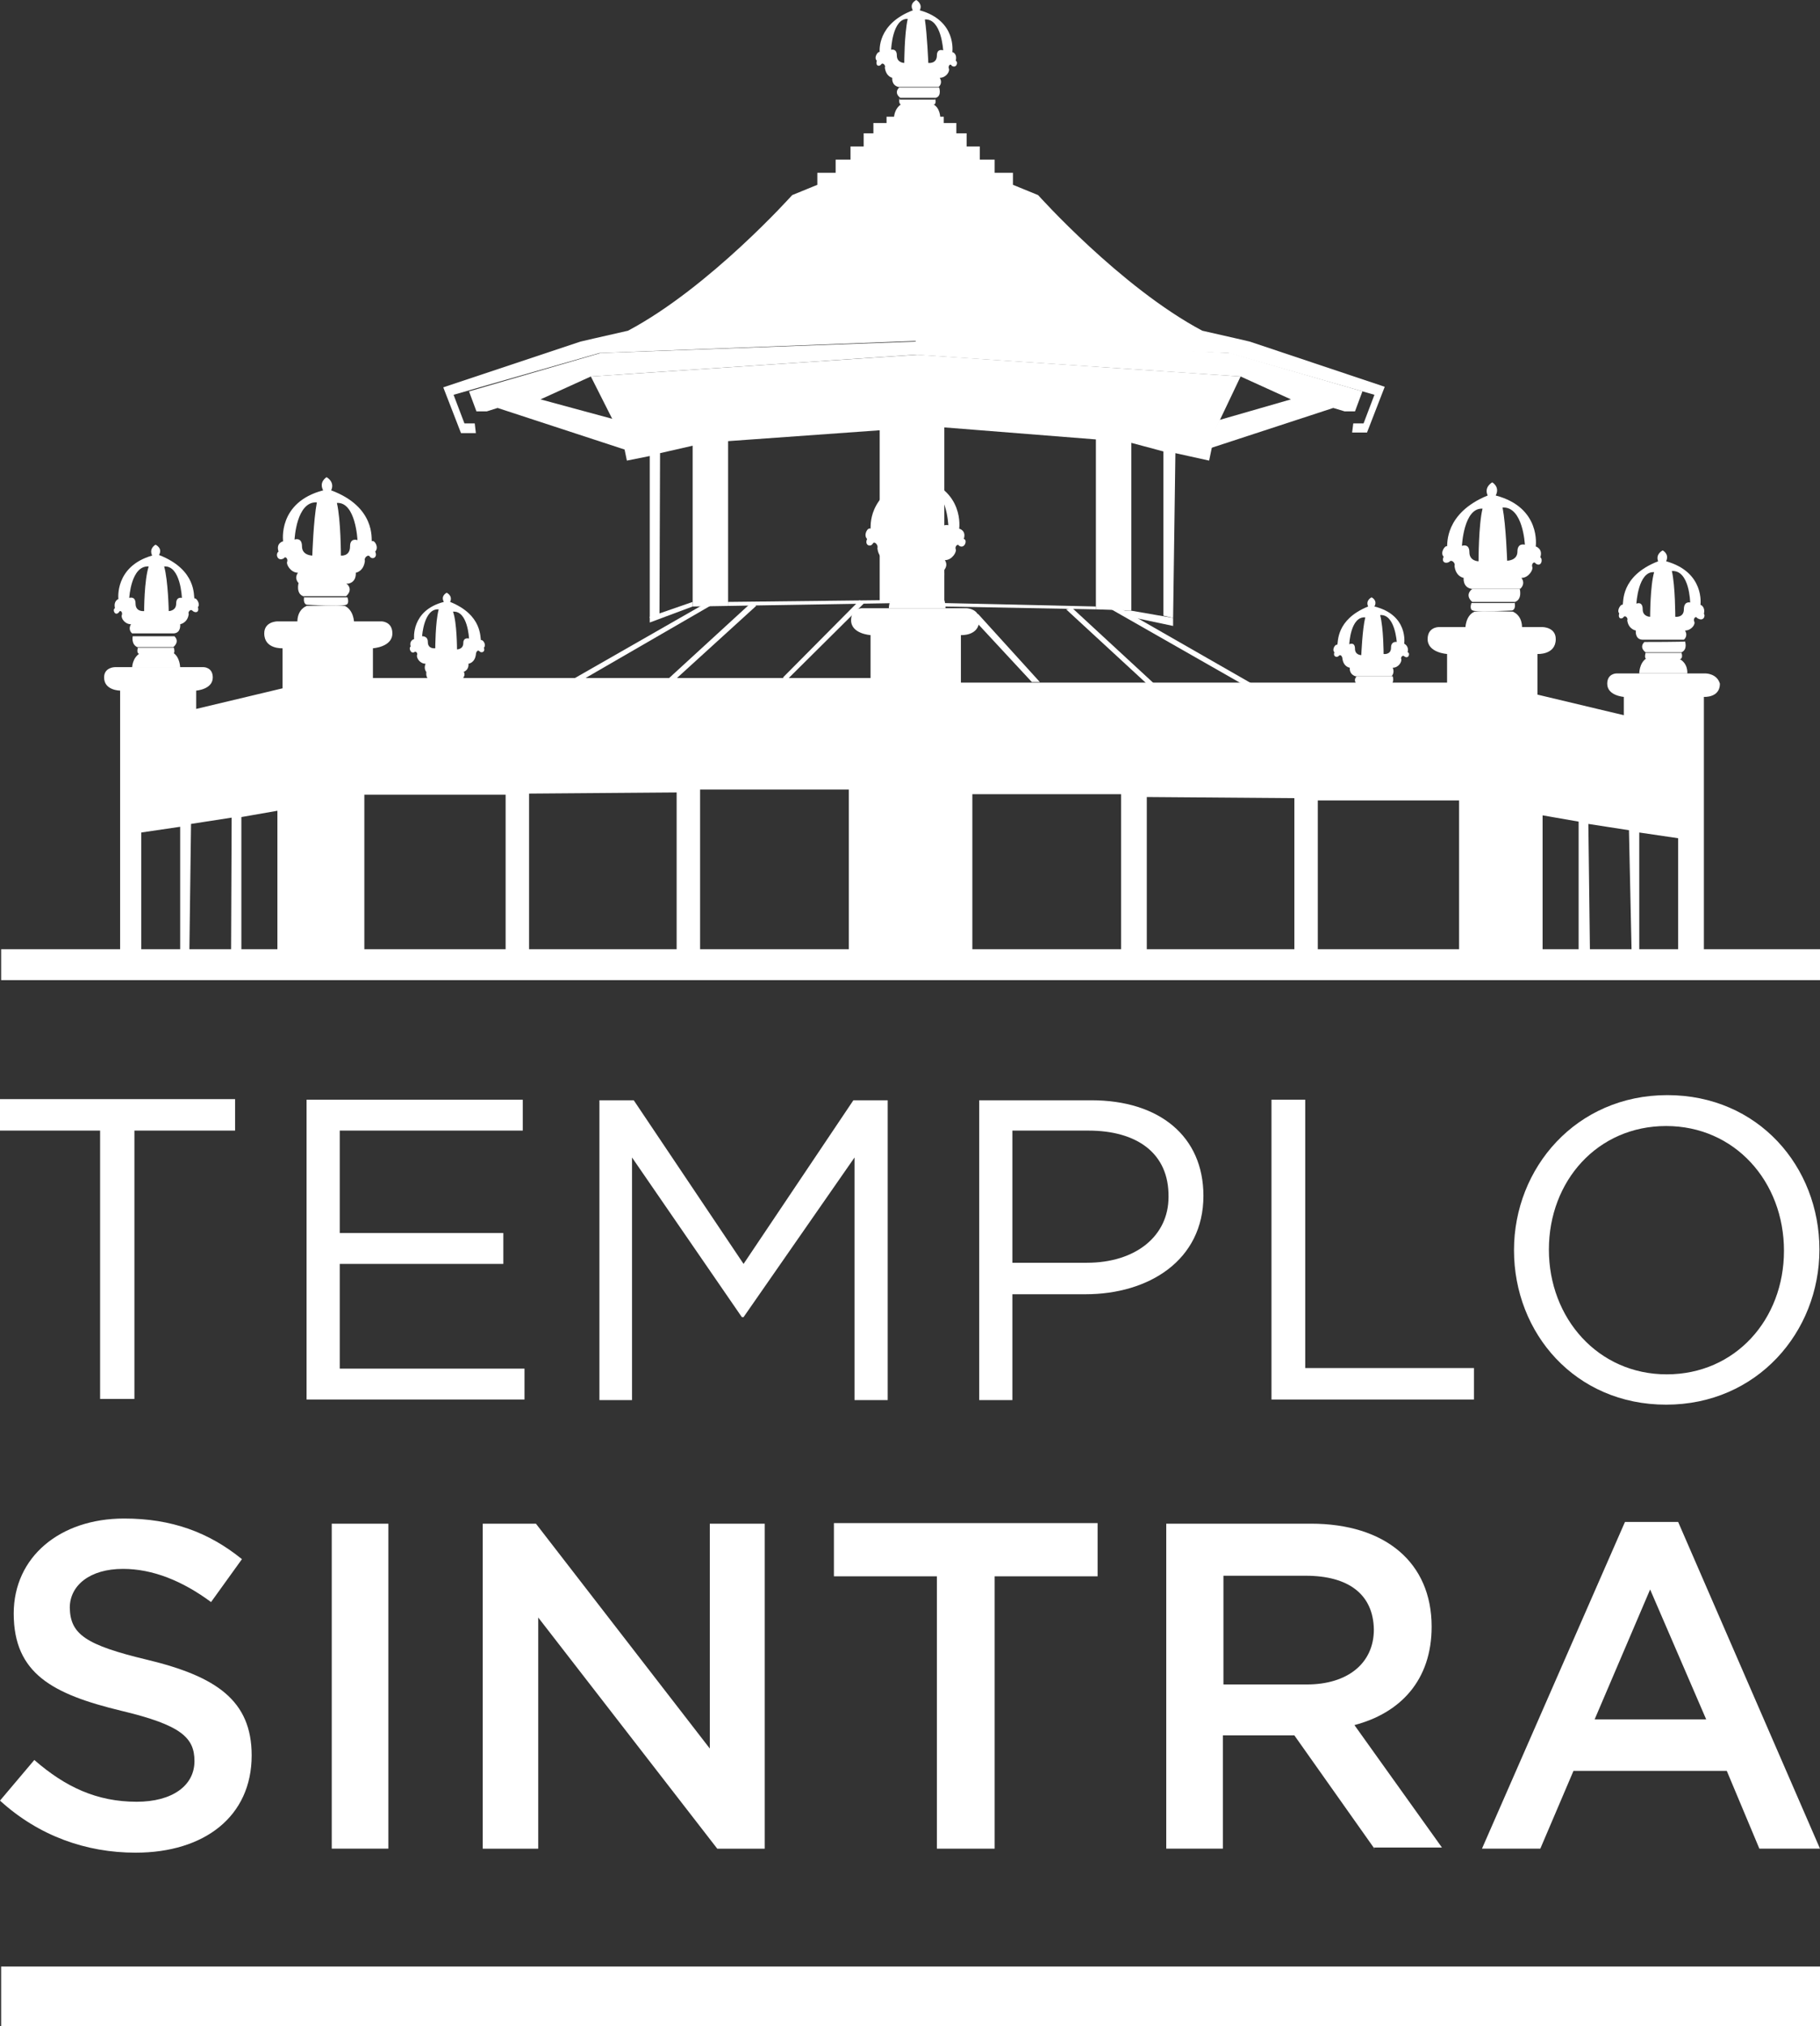 <?xml version="1.0" encoding="utf-8"?>
<!-- Generator: Adobe Illustrator 22.1.0, SVG Export Plug-In . SVG Version: 6.00 Build 0)  -->
<svg version="1.1" id="Capa_1" xmlns="http://www.w3.org/2000/svg" xmlns:xlink="http://www.w3.org/1999/xlink" x="0px" y="0px"
	 viewBox="0 0 318.2 354.1" style="enable-background:new 0 0 318.2 354.1;" xml:space="preserve">
<rect x="0" y="0" width="318.2" height="354.1" fill="#333333" stroke="none"/>
<style type="text/css">
	.st0{fill:#FFFFFF;}
</style>
<g>
	<g id="Techo_1_">
		<polygon class="st0" points="98.4,120.8 97.9,120 122.9,105.7 124.5,105.7 		"/>
		<polygon class="st0" points="116.6,120.1 115.9,119.5 131.5,105.2 132.2,105.9 		"/>
		<polygon class="st0" points="137.4,119 136.9,118.4 150.3,104.9 151,105.5 		"/>
		<polygon class="st0" points="217.1,119.5 194.3,106.5 194.8,105.7 218.9,119.5 		"/>
		<polygon class="st0" points="200.5,119.5 186.4,106.5 187.5,106.3 201.8,119.5 		"/>
		<polygon class="st0" points="180.4,119.2 170.1,108.1 171,107.3 181.8,119.2 		"/>
		<path class="st0" d="M80.7,118.8L80.7,118.8c0,0,0.3,0.8-0.2,1s-5,0-5,0s-0.5,0-0.3-1l0,0H80.7z"/>
		<path class="st0" d="M80.9,117.2c0.8,0.8-0.2,1.6-0.2,1.6l0,0h-5.5l0,0c-1-0.3-0.6-1.6-0.6-1.6l0,0H80.9L80.9,117.2z"/>
		<path class="st0" d="M71.8,113c-0.3-1.1,0.6-1.3,0.6-1.3s-0.6-5,5.2-6.5c-0.6-1.1,0.5-1.6,0.5-1.6s1.1,0.5,0.6,1.6
			c5.7,2.3,5.2,6.3,5.4,6.7c0.3-0.2,1,0.8,0.5,1.3c0.3,0.8-0.5,1-0.8,0.6c-0.3-0.3-0.6,0.2-0.6,0.6c-0.2,1.5-1.3,1.6-1.3,1.6
			s0.2,1.1-1,1.5l0,0h-6.3l0,0c0,0-0.6-0.5-0.2-1.5c-1,0-1.6-1-1.5-1.5c0.2-0.3-0.2-0.8-0.5-0.5C71.8,114.3,71.4,113.2,71.8,113z
			 M79.9,113.5c0,0,1.1,0,1.1-1.1c0-1.1,1-0.8,1-0.8s-0.2-4.9-2.8-4.7C79.9,108.8,79.9,113.5,79.9,113.5z M74.8,112.2
			c0,1.3,1.3,1.1,1.3,1.1s0-4.5,0.6-6.8c-2.6-0.2-2.9,4.7-2.9,4.7S74.8,111.1,74.8,112.2z"/>
		<path class="st0" d="M80.9,117.2L80.9,117.2L80.9,117.2L80.9,117.2L80.9,117.2z"/>
		<path class="st0" d="M237.4,119.8L237.4,119.8c0-0.2-0.3,0.8,0.2,1c0.5,0.2,5,0,5,0s0.5,0,0.3-1.1v0.2L237.4,119.8L237.4,119.8z"
			/>
		<path class="st0" d="M237.2,118.2c-0.8,0.8,0.2,1.6,0.2,1.6l0,0h5.5l0,0c1-0.3,0.6-1.6,0.6-1.6l0,0H237.2L237.2,118.2z"/>
		<path class="st0" d="M246.1,114c0.3-1.1-0.6-1.5-0.6-1.5s0.8-5-5.2-6.5c0.6-1.1-0.5-1.6-0.5-1.6s-1.1,0.5-0.6,1.6
			c-5.7,2.3-5.2,6.3-5.4,6.7c-0.3-0.2-1,0.8-0.5,1.3c-0.3,0.8,0.5,1,0.8,0.6c0.3-0.3,0.6,0.2,0.6,0.5c0.2,1.5,1.3,1.6,1.3,1.6
			s-0.2,1.1,1,1.5l0,0h6.3l0,0c0,0,0.6-0.6,0.2-1.5c1,0,1.6-1,1.5-1.5c-0.2-0.3,0.3-0.8,0.5-0.5C246.3,115.3,246.6,114.1,246.1,114z
			 M238,114.5c0,0-1.1,0-1.1-1.1c0-1.3-1-0.8-1-0.8s0.2-4.9,2.8-4.7C238.2,109.8,238,114.5,238,114.5z M243.2,113.2
			c0,1.3-1.3,1.1-1.3,1.1s0-4.5-0.6-6.8c2.6-0.2,2.9,4.7,2.9,4.7S243.2,112,243.2,113.2z"/>
		<path class="st0" d="M237.2,118L237.2,118L237.2,118C237.2,118.2,237.2,118.2,237.2,118C237.2,118.2,237.2,118.2,237.2,118z"/>
		<path class="st0" d="M286.6,117.7h8.4c0,0,0.2-1.8-1.5-2.6c-0.8,0-4.5-0.2-5.7,0C286.6,115.9,286.6,117.7,286.6,117.7z"/>
		<path class="st0" d="M287.7,114.1L287.7,114.1c0,0-0.3,1,0.2,1.1c0.5,0.2,5.8,0,5.8,0s0.6,0,0.3-1.1l0,0H287.7z"/>
		<path class="st0" d="M287.5,112.2c-1,1,0.2,1.8,0.2,1.8l0,0h6.3l0,0c1.1-0.5,0.6-1.9,0.6-1.9l0,0
			C294.7,112.2,287.5,112.2,287.5,112.2z"/>
		<path class="st0" d="M297.9,107.3c0.3-1.3-0.6-1.6-0.6-1.6s0.8-5.7-6-7.6c0.6-1.3-0.6-1.9-0.6-1.9s-1.3,0.6-0.8,1.9
			c-6.7,2.6-6,7.3-6.2,7.6c-0.3-0.2-1.1,1-0.6,1.5c-0.3,1,0.5,1.1,0.8,0.6c0.3-0.3,0.8,0.3,0.6,0.6c0.2,1.6,1.5,1.8,1.5,1.8
			s-0.2,1.5,1.1,1.6l0,0h7.3l0,0c0,0,0.8-0.6,0.2-1.6c1.1,0,1.9-1.1,1.6-1.6c-0.2-0.5,0.3-1,0.5-0.6
			C297.9,108.8,298.2,107.5,297.9,107.3z M288.5,107.8c0,0-1.3,0-1.3-1.3c0-1.5-1.1-1-1.1-1s0.3-5.7,3.1-5.5
			C288.5,102.4,288.5,107.8,288.5,107.8z M294.4,106.5c0,1.5-1.5,1.3-1.5,1.3s0-5.4-0.6-8c3.1-0.2,3.2,5.5,3.2,5.5
			S294.4,105,294.4,106.5z"/>
		<path class="st0" d="M287.4,112L287.4,112L287.4,112C287.5,112.2,287.5,112.2,287.4,112C287.5,112,287.5,112,287.4,112z"/>
		<path class="st0" d="M256.2,109.8h9.9c0,0,0.2-2.1-1.6-2.9c-0.8,0-5.4-0.2-6.7,0C256.2,107.6,256.2,109.8,256.2,109.8z"/>
		<path class="st0" d="M257.3,105.4L257.3,105.4c0-0.2-0.5,1.1,0.2,1.3c0.6,0.3,6.8,0,6.8,0s0.8,0,0.5-1.5v0.2L257.3,105.4
			L257.3,105.4z"/>
		<path class="st0" d="M257.2,103.1c-1.1,1.1,0.2,2.1,0.2,2.1l0,0h7.5l0,0c1.3-0.5,0.8-2.3,0.8-2.3l0,0h-8.4V103.1z"/>
		<path class="st0" d="M269.3,97.4c0.5-1.5-0.8-1.9-0.8-1.9s1-6.8-7-8.9c0.8-1.5-0.6-2.3-0.6-2.3s-1.5,0.8-0.8,2.3
			c-7.6,3.1-7,8.6-7.1,8.9c-0.3-0.3-1.3,1.1-0.6,1.8c-0.5,1.1,0.6,1.3,1.1,0.8c0.3-0.3,1,0.3,0.8,0.8c0.2,1.9,1.6,2.1,1.6,2.1
			s-0.2,1.6,1.3,1.9l0,0h8.6l0,0c0,0,1-0.8,0.2-1.9c1.3,0,2.1-1.5,1.9-1.9c-0.2-0.5,0.3-1.1,0.6-0.6
			C269.5,99.2,269.8,97.7,269.3,97.4z M258.5,98.1c0,0-1.6,0-1.6-1.6s-1.3-1.1-1.3-1.1s0.3-6.7,3.6-6.5
			C258.5,91.7,258.5,98.1,258.5,98.1z M265.3,96.4c0,1.6-1.8,1.6-1.8,1.6s-0.2-6.2-0.8-9.3c3.6-0.2,3.9,6.5,3.9,6.5
			S265.3,94.8,265.3,96.4z"/>
		<path class="st0" d="M257.2,103.1L257.2,103.1L257.2,103.1C257.2,103.1,257.3,103.1,257.2,103.1L257.2,103.1z"/>
		<polygon class="st0" points="215.1,61.7 160.2,58.9 160.1,59.7 160.1,59.7 160.1,59.7 160.1,59.7 105,61.7 82,68.4 83.3,71.9 
			85.1,71.9 87,71.3 109.3,78.6 108.9,73.7 94.5,69.8 103.3,65.8 160.1,62 216.9,65.8 225.7,69.8 213.2,73.4 212,75.8 211.4,78.4 
			233.1,71.3 235.1,71.9 236.9,71.9 238.2,68.4 		"/>
		<path class="st0" d="M218.5,59.7c0,0-3.4-0.8-8.3-1.9c-14.3-7.6-28.7-23.7-28.7-23.7l-4.4-1.8v-2.1h-3.2v-2.3h-2.6v-2.3H169v-2.3
			h-1.8v-1.8H165v-1.1h-5h-5v1.1h-2.3v1.8H151v2.3h-2.3v2.3h-2.6v2.3h-3.2v2.1l-4.4,1.8c0,0-14.4,16.1-28.7,23.7
			c-4.9,1.1-8.3,1.9-8.3,1.9l-24,8l3.1,8h2.6L83,74h-1.8l-1.9-5l25.5-7.3l55-2.1l55,2.1l25.5,7.3l-1.9,5h-1.8l-0.2,1.6h2.6l3.1-8
			L218.5,59.7z"/>
		<path class="st0" d="M156.3,20.6h8.1c0,0,0-1.8-1.3-2.4c-0.6,0-4.4-0.2-5.5,0C156.3,19,156.3,20.6,156.3,20.6z"/>
		<path class="st0" d="M157.3,17.2L157.3,17.2c0-0.2-0.3,0.8,0.2,1.1c0.5,0.2,5.7,0,5.7,0s0.6,0,0.3-1.1v0.2h-6.2V17.2z"/>
		<path class="st0" d="M157.2,15.3c-1,1,0.2,1.8,0.2,1.8l0,0h6.2l0,0c1.1-0.3,0.6-1.8,0.6-1.8l0,0H157.2z"/>
		<path class="st0" d="M167.1,10.6c0.3-1.3-0.6-1.5-0.6-1.5s0.8-5.5-5.7-7.3c0.6-1.1-0.6-1.8-0.6-1.8s-1.3,0.6-0.6,1.8
			c-6.3,2.4-5.8,7.1-5.8,7.3c-0.3-0.2-1.1,1-0.5,1.5c-0.3,1,0.5,1.1,0.8,0.6c0.3-0.3,0.8,0.3,0.6,0.6c0.2,1.6,1.3,1.8,1.3,1.8
			s-0.2,1.3,1.1,1.6l0,0h7l0,0c0,0,0.8-0.6,0.2-1.6c1.1,0,1.8-1.1,1.6-1.6c-0.2-0.5,0.3-1,0.5-0.5C167.2,12,167.6,10.9,167.1,10.6z
			 M158.1,11c0,0-1.3,0-1.3-1.3s-1-1-1-1s0.2-5.5,2.9-5.4C158.1,6,158.1,11,158.1,11z M163.8,9.7c0,1.5-1.5,1.3-1.5,1.3
			s-0.2-5-0.6-7.6c2.9-0.2,3.2,5.4,3.2,5.4S163.8,8.4,163.8,9.7z"/>
		<path class="st0" d="M157.2,15.3L157.2,15.3L157.2,15.3L157.2,15.3L157.2,15.3z"/>
		<path class="st0" d="M298.2,117.7h-15.6c0,0-1.6,0-1.6,1.8c0,2.1,2.9,2.3,2.9,2.3l0,0v3.2l-15.1-3.6v-0.6v-6.5l0,0
			c0,0,3.2,0.2,3.2-2.6c0-2.1-2.3-2.1-2.3-2.1h-18.2c0,0-1.9,0-1.9,2.1c0,2.4,3.4,2.6,3.4,2.6l0,0v5H168v-1.5v-6.8l0,0
			c0,0,3.2,0.2,3.2-2.6c0-2.1-2.3-2.1-2.3-2.1h-18.2c0,0-1.9,0-1.9,2.1c0,2.4,3.4,2.6,3.4,2.6l0,0v7.5h-87v-5.2l0,0
			c0,0,3.4-0.2,3.4-2.6c0-2.1-1.9-2.1-1.9-2.1H48.5c0,0-2.3,0-2.3,2.1c0,2.8,3.2,2.6,3.2,2.6l0,0v6.5v0.5l-15.1,3.6v-3.2l0,0
			c0,0,2.9-0.2,2.9-2.3c0-1.8-1.6-1.8-1.6-1.8H20.1c0,0-1.9,0-1.9,1.8c0,2.3,2.8,2.3,2.8,2.3l0,0v5.5v40.3h2.8v0.6l26.3,1v-0.8h3.9
			h11.2v-0.3l18.5,0.2l-20-0.5v-27.8h24.7v28.4h4.1v-28.6l25.8-0.2v28.7H101l51.5,0.3l15.7,0.8V168h1.8v-29.2h26v29.1h4.5v-28.6
			l25.8,0.2v28.3h4.1v-27.9h24.7v27.8h-1.6v0.3h11.2h3.9v1.1l26.5-1v-0.6h2.8v-40.3v-5.4l0,0c0,0,2.8,0.2,2.8-2.3
			C300.2,117.7,298.2,117.7,298.2,117.7z M31.5,167.1h-6.8v-21.6l6.8-1V167.1z M40.4,166.9h-7.3l0.3-22.9l7.1-1.1L40.4,166.9z
			 M48.5,167.1l-6.3,0.2v-24.5l6.3-1.1V167.1z M148.4,167.2h-26V138h26V167.2z M276,168.2l-6.3-0.2v-25.5l6.3,1.1V168.2z M278,168.2
			l-0.3-24.2l7.1,1.1l0.5,23.1H278z M293.4,167.9h-6.8v-22.4l6.8,1V167.9z"/>
		<polygon class="st0" points="113.6,79.7 113.6,108 115.3,107.5 115.4,79.2 121.1,77.9 121.1,106 127.3,105.9 127.3,92.4 
			127.3,77.1 153.8,75.2 153.8,105.2 158.5,105 165.1,105.4 165.1,74.7 191.6,76.8 191.6,92.7 191.6,106.5 197.8,106.7 197.8,77.4 
			203.4,78.9 203.4,107.6 205.1,108 205.5,79.2 211.4,80.5 212.5,75.2 197.9,70.8 160.6,69 160.4,69 160.4,69 123.1,70.8 
			108.5,75.2 109.6,80.5 		"/>
		<polygon class="st0" points="169.7,168.4 195.5,168.4 195.5,168 169.7,168.2 		"/>
		<polygon class="st0" points="200,168.4 225.8,168.4 225.8,167.9 200,168 		"/>
		<polygon class="st0" points="229.9,167.9 229.9,168.4 253,167.7 253,167.7 		"/>
		<polygon class="st0" points="92.2,167.4 100.7,167.4 92.2,167.2 		"/>
		<polygon class="st0" points="88.2,167.4 88.2,167.2 83.5,167.2 		"/>
		<polygon class="st0" points="113.6,107.8 113.6,108.8 121.1,106 121.1,106 121.1,105.2 		"/>
		<polygon class="st0" points="127.3,105.9 157.3,105.4 153.8,104.9 127.3,105.2 		"/>
		<polyline class="st0" points="205.1,109.4 205.1,108 197.6,106.7 196.5,106.7 196.1,107.5 		"/>
		<polygon class="st0" points="165.1,106 191.6,106.5 191.6,106 165.1,105.4 		"/>
		<polygon class="st0" points="209.6,65.3 160.4,62 160.4,62 110.9,65.3 103.3,65.8 108.5,76.1 122.9,71.3 160.1,69.7 160.1,69.7 
			197.6,71.3 212,76.1 216.9,65.8 		"/>
		<path class="st0" d="M155.4,106.3h9.9c0,0,0.2-2.1-1.6-2.9c-0.8,0-5.4-0.2-6.7,0C155.4,104.2,155.4,106.3,155.4,106.3z"/>
		<path class="st0" d="M156.7,102.1L156.7,102.1c0-0.2-0.5,1.1,0.2,1.3c0.6,0.3,6.8,0,6.8,0s0.8,0,0.5-1.5v0.2L156.7,102.1
			L156.7,102.1z"/>
		<path class="st0" d="M156.5,99.8c-1.1,1.1,0.2,2.1,0.2,2.1l0,0h7.5l0,0c1.3-0.5,0.8-2.3,0.8-2.3l0,0
			C165,99.8,156.5,99.8,156.5,99.8z"/>
		<path class="st0" d="M168.5,94.2c0.5-1.5-0.8-1.8-0.8-1.8s1-6.8-7-8.9c0.8-1.5-0.6-2.3-0.6-2.3s-1.5,0.8-0.8,2.3
			c-7.8,3.1-7,8.6-7.1,8.9c-0.5-0.3-1.3,1.1-0.6,1.8c-0.5,1.1,0.6,1.5,1,0.8c0.3-0.5,1,0.3,0.8,0.8c0.2,1.9,1.6,2.1,1.6,2.1
			s-0.2,1.6,1.3,1.9l0,0h8.6l0,0c0,0,1-0.8,0.3-1.9c1.3,0,2.1-1.5,1.9-1.9s0.3-1.1,0.6-0.6C168.7,96,169.2,94.3,168.5,94.2z
			 M157.6,94.7c0,0-1.6,0.2-1.6-1.6c0-1.6-1.3-1.1-1.3-1.1s0.3-6.7,3.6-6.5C157.6,88.5,157.6,94.7,157.6,94.7z M164.5,93
			c0,1.6-1.8,1.6-1.8,1.6s0-6.2-0.8-9.3c3.6-0.2,3.9,6.5,3.9,6.5S164.5,91.4,164.5,93z"/>
		<path class="st0" d="M156.3,99.7L156.3,99.7L156.3,99.7C156.5,99.8,156.5,99.8,156.3,99.7C156.5,99.7,156.3,99.7,156.3,99.7z"/>
		<path class="st0" d="M268.7,151"/>
		<path class="st0" d="M31.5,116.7h-8.4c0,0,0-1.8,1.5-2.6c0.8,0,4.5-0.2,5.7,0C31.5,114.9,31.5,116.7,31.5,116.7z"/>
		<path class="st0" d="M30.4,113.2L30.4,113.2c0,0,0.3,1-0.2,1.1c-0.5,0.2-5.8,0-5.8,0s-0.6,0-0.3-1.1l0,0H30.4z"/>
		<path class="st0" d="M30.5,111.2c1,1-0.2,1.9-0.2,1.9l0,0H24l0,0c-1.1-0.5-0.8-1.9-0.8-1.9l0,0H30.5z"/>
		<path class="st0" d="M20.1,106.3c-0.3-1.3,0.6-1.6,0.6-1.6S20,99,26.6,97.1c-0.6-1.3,0.6-1.9,0.6-1.9s1.3,0.6,0.6,1.8
			c6.7,2.6,6,7.3,6.2,7.6c0.3-0.2,1.1,1,0.6,1.5c0.3,1-0.5,1.1-1,0.6c-0.3-0.3-0.8,0.3-0.6,0.6c-0.2,1.6-1.5,1.8-1.5,1.8
			s0.2,1.5-1.1,1.6l0,0h-7.3l0,0c0,0-0.8-0.6-0.2-1.6c-1.1,0-1.8-1.1-1.6-1.6s-0.3-1-0.5-0.5C20.1,107.8,19.6,106.5,20.1,106.3z
			 M29.5,106.8c0,0,1.3,0,1.3-1.3s1-1,1-1s-0.2-5.7-3.1-5.5C29.4,101.5,29.5,106.8,29.5,106.8z M23.7,105.5c0,1.5,1.5,1.3,1.5,1.3
			s0-5.4,0.8-7.8c-3.1-0.2-3.4,5.5-3.4,5.5S23.7,104.1,23.7,105.5z"/>
		<path class="st0" d="M30.5,111.1L30.5,111.1L30.5,111.1C30.5,111.2,30.5,111.2,30.5,111.1C30.5,111.2,30.5,111.2,30.5,111.1z"/>
		<path class="st0" d="M61.9,108.8H52c0,0-0.2-2.1,1.6-2.9c0.8,0,5.4-0.2,6.7,0C61.9,106.7,61.9,108.8,61.9,108.8z"/>
		<path class="st0" d="M60.7,104.4L60.7,104.4c0-0.2,0.5,1.1-0.2,1.3c-0.6,0.3-6.8,0-6.8,0s-0.8,0-0.5-1.5v0.2L60.7,104.4
			L60.7,104.4z"/>
		<path class="st0" d="M60.7,102.1c1.1,1.1-0.2,2.1-0.2,2.1l0,0h-7.5l0,0c-1.3-0.5-0.8-2.3-0.8-2.3l0,0h8.4V102.1z"/>
		<path class="st0" d="M48.7,96.4c-0.5-1.5,0.8-1.8,0.8-1.8s-1-6.8,7-8.9c-0.8-1.5,0.6-2.3,0.6-2.3s1.5,0.8,0.8,2.3
			c7.8,2.9,7,8.6,7.1,8.9c0.5-0.3,1.3,1.1,0.6,1.8c0.5,1.1-0.6,1.5-1,0.8c-0.3-0.3-1,0.3-0.8,0.8c-0.2,1.9-1.6,2.1-1.6,2.1
			s0.2,1.6-1.3,1.9l0,0h-8.6l0,0c0,0-1-0.8-0.2-1.9c-1.3,0-2.1-1.5-1.9-1.9c0.2-0.5-0.3-1.1-0.6-0.6C48.5,98.2,48.1,96.8,48.7,96.4z
			 M59.6,97.1c0,0,1.6,0.2,1.6-1.6c0-1.6,1.3-1.1,1.3-1.1s-0.3-6.7-3.6-6.5C59.6,90.9,59.6,97.1,59.6,97.1z M52.8,95.5
			c0,1.6,1.8,1.6,1.8,1.6s0.2-6.2,0.8-9.3c-3.6-0.2-3.9,6.5-3.9,6.5S52.8,93.8,52.8,95.5z"/>
		<path class="st0" d="M60.9,102.1L60.9,102.1L60.9,102.1C60.7,102.1,60.7,102.1,60.9,102.1C60.7,102.1,60.9,102.1,60.9,102.1z"/>
	</g>
	<rect x="0.2" y="343.7" class="st0" width="318.1" height="10.4"/>
	<rect x="0.2" y="165.9" class="st0" width="318.1" height="5.4"/>
	<g>
		<path class="st0" d="M23.5,244.5h-6v-46.9H0v-5.5h41.1v5.5H23.5V244.5z"/>
		<path class="st0" d="M91.4,197.6h-32v17.9H88v5.4H59.4v18.3h32.3v5.4H53.6v-52.4h37.8V197.6L91.4,197.6z"/>
		<path class="st0" d="M130,230.2h-0.3l-19.2-27.9v42.4h-5.7v-52.4h6l19.2,28.6l19.2-28.6h6v52.4h-5.8v-42.4L130,230.2z"/>
		<path class="st0" d="M189.8,226.2H177v18.5h-5.8v-52.4h19.6c11.9,0,19.6,6.3,19.6,16.7C210.4,220.3,200.8,226.2,189.8,226.2z
			 M190.3,197.6H177v23.1h13c8.6,0,14.3-4.7,14.3-11.5C204.4,201.5,198.7,197.6,190.3,197.6z"/>
		<path class="st0" d="M222.4,192.2h5.8v46.9h29.5v5.5h-35.4V192.2z"/>
		<path class="st0" d="M291.3,245.5c-15.9,0-26.6-12.5-26.6-27c0-14.4,10.9-27.1,26.8-27.1c15.9,0,26.6,12.5,26.6,27
			C318.1,232.8,307.2,245.5,291.3,245.5z M291.3,196.8c-12,0-20.5,9.6-20.5,21.6c0,12,8.6,21.8,20.6,21.8c12,0,20.5-9.6,20.5-21.6
			C311.9,206.5,303.3,196.8,291.3,196.8z"/>
	</g>
	<g>
		<path class="st0" d="M25.8,290.1c12,2.9,18.2,7.1,18.2,16.7c0,10.7-8.3,17-20.3,17c-8.6,0-16.9-2.9-23.7-9.1l6-7.1
			c5.4,4.7,10.9,7.3,17.9,7.3c6.2,0,10.1-2.8,10.1-7.1c0-4.1-2.3-6.3-12.8-8.8c-12-2.9-18.8-6.5-18.8-17c0-9.9,8.1-16.6,19.3-16.6
			c8.3,0,14.8,2.4,20.6,7.1l-5.4,7.5c-5-3.7-10.2-5.8-15.4-5.8c-5.8,0-9.3,2.9-9.3,6.8C12.3,285.6,14.9,287.5,25.8,290.1z"/>
		<path class="st0" d="M67.9,266.3v56.8H58v-56.8H67.9z"/>
		<path class="st0" d="M124,266.3h9.7v56.8h-8.3l-31.3-40.4v40.4h-9.7v-56.8h9.3l30.4,39.3V266.3L124,266.3z"/>
		<path class="st0" d="M173.9,323.1h-10.1v-47.6h-18v-9.3h46.1v9.3h-18L173.9,323.1L173.9,323.1z"/>
		<path class="st0" d="M240.3,323.1l-14-19.8h-12.5v19.8h-9.9v-56.8h25.3c13,0,21.1,6.8,21.1,18c0,9.4-5.5,15.1-13.5,17.2l15.3,21.4
			h-11.9V323.1z M228.3,275.4h-14.4v19h14.6c7.1,0,11.7-3.7,11.7-9.6C240.1,278.6,235.7,275.4,228.3,275.4z"/>
		<path class="st0" d="M318.2,323.1h-10.6l-5.7-13.6h-26.8l-5.8,13.6h-10.2l25-57.1h9.3L318.2,323.1z M288.5,277.8l-9.7,22.7h19.5
			L288.5,277.8z"/>
	</g>
</g>
</svg>
